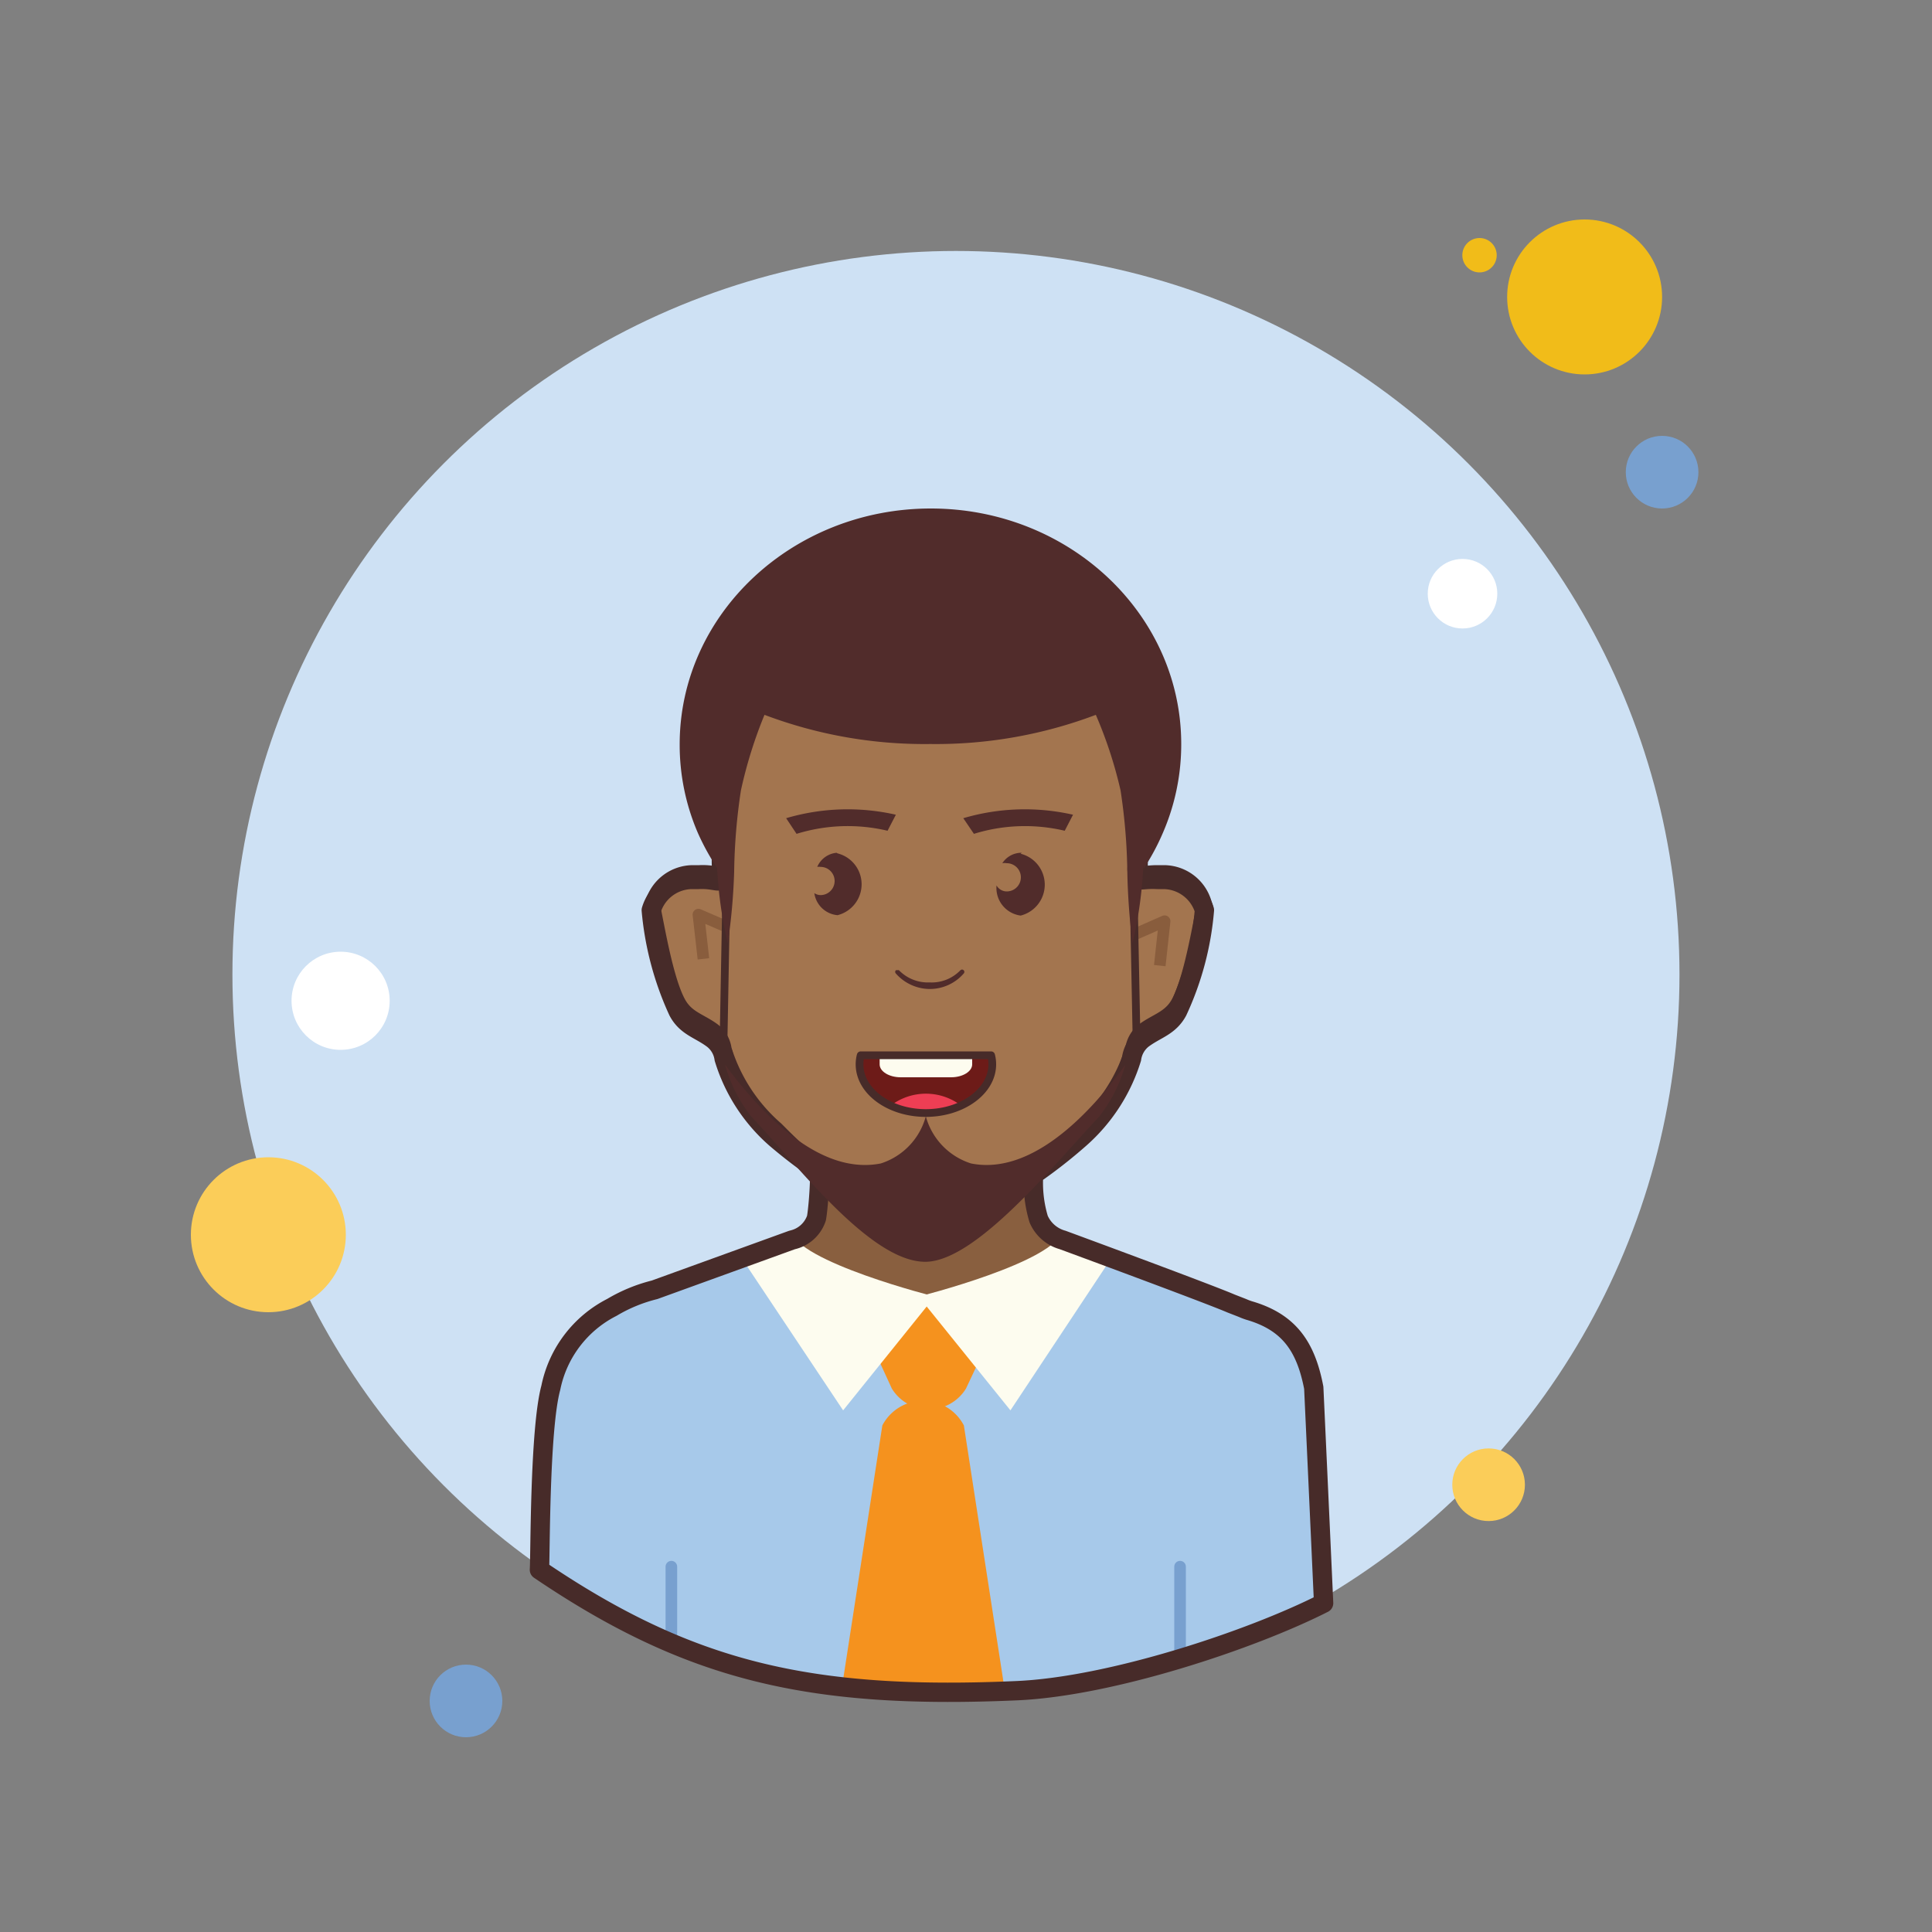 <svg height="100" viewBox="0 0 100 100" width="100" xmlns="http://www.w3.org/2000/svg"><rect x="0" y="0" width="100" height="100" fill="#808080" stroke="none"/><circle cx="20.16" cy="57.12" fill="#fff" r=".89"/><circle cx="79.21" cy="32.25" fill="#fff" r=".68"/><circle cx="76.58" cy="13.21" fill="#f1bc19" r=".89"/><circle cx="20.66" cy="64.79" fill="#f1bc19" r=".89"/><circle cx="49.48" cy="50.44" fill="#cee1f4" r="37.45"/><circle cx="82.02" cy="15.37" fill="#f1bc19" r="4.01"/><circle cx="86.03" cy="24.44" fill="#78a0cf" r="1.88"/><circle cx="77.05" cy="76.85" fill="#fbcd59" r="1.88"/><circle cx="13.89" cy="63.91" fill="#fbcd59" r="4.01"/><circle cx="24.12" cy="88.04" fill="#78a0cf" r="1.88"/><circle cx="75.7" cy="30.73" fill="#fff" r="1.8"/><circle cx="17.63" cy="51.8" fill="#fff" r="2.54"/><path d="m68 71.65c-.41-2.14-1.28-3.4-3.35-4l-.34-.12-.59-.24c-1.28-.55-8.72-3.29-8.72-3.29a1.87 1.87 0 0 1 -1.24-1.08 8.72 8.72 0 0 1 -.21-2.92 46.76 46.76 0 0 1 -5 1.43c-1.9.18-6-2.27-6-2.27s-.09 3-.22 3.71a1.69 1.69 0 0 1 -1.33 1.13l-7.12 2.58a8.16 8.16 0 0 0 -2.21.91 7.59 7.59 0 0 0 -3.16 4.16s-.47 3.32-.45 3.44c-.05.46-.09 1-.14 1.51 7.76 5.26 14 6.73 24.7 6.26 4.86-.21 12.1-2.61 15.89-4.52-.19-4.23-.51-6.69-.51-6.69z" fill="#895f3f"/><path d="m64.62 67.67-.34-.12-.59-.24c-.77-.33-3.9-1.5-6.18-2.35h-.11c-2.51 1.29-6.09 3.22-9.38 3.22s-6.59-1.75-9.39-3.22l-.31.08-4.43 1.6a8.16 8.16 0 0 0 -2.21.91 7.59 7.59 0 0 0 -3.16 4.16s-.47 3.32-.45 3.44c-.05.46-.09 5.44-.14 6 7.76 5.26 14 6.73 24.7 6.26 4.86-.21 12.1-2.61 15.89-4.52-.2-4.23-.55-11.16-.55-11.16-.41-2.18-1.28-3.44-3.35-4.06z" fill="#a7c9ea"/><path d="m34.75 81.09v3.95" fill="none" stroke="#78a0cf" stroke-linecap="round" stroke-linejoin="round" stroke-width=".6"/><path d="m61.08 81.09v4.65" fill="none" stroke="#78a0cf" stroke-linecap="round" stroke-linejoin="round" stroke-width=".6"/><path d="m60.26 45.13h-.36c-1 0-1.24.34-1.19-.26.07-1.06-.07-5.36-.07-5.58 0-4.45-4.66-8.09-10.47-8.29h-.23c-5.82.2-10.47 3.84-10.47 8.29 0 .22-.15 4.52-.07 5.58 0 .6-.23.21-1.2.26h-.36a2.22 2.22 0 0 0 -2.09 1.58c.13.07.61 3.73 1.39 5.17.43.8 1.11.91 1.81 1.43a1.52 1.52 0 0 1 .57 1 8.93 8.93 0 0 0 2.68 4.1c.58.57 4.49 4.73 7.85 4.52s7.27-3.95 7.86-4.52a9.09 9.09 0 0 0 2.68-4.1 1.54 1.54 0 0 1 .56-1c.7-.52 1.38-.63 1.82-1.43.78-1.44 1.26-5.1 1.39-5.17a2.22 2.22 0 0 0 -2.1-1.58z" fill="#a3754f" stroke="#472b29" stroke-miterlimit="10" stroke-width=".7"/><path d="m48.11 51.19a2.32 2.32 0 0 0 1.77-.8.12.12 0 0 0 0-.17.12.12 0 0 0 -.17 0 2.06 2.06 0 0 1 -1.59.63 2.09 2.09 0 0 1 -1.59-.63.13.13 0 0 0 -.09 0 .11.11 0 0 0 -.07 0 .12.12 0 0 0 0 .17 2.36 2.36 0 0 0 1.74.8z" fill="#512c2b"/><path d="m45.94 43 .43-.83a11.25 11.25 0 0 0 -5.68.18l.54.81a8.94 8.94 0 0 1 4.71-.16z" fill="#512c2b"/><path d="m55.11 43 .43-.83a11.25 11.25 0 0 0 -5.68.18l.55.81a8.91 8.91 0 0 1 4.7-.16z" fill="#512c2b"/><path d="m43.3 44.14a1.21 1.21 0 0 0 -1 .73.51.51 0 0 1 .17 0 .73.73 0 0 1 0 1.46.63.63 0 0 1 -.32-.1 1.33 1.33 0 0 0 1.2 1.14 1.65 1.65 0 0 0 0-3.2z" fill="#512c2b"/><path d="m52.88 44.14a1.17 1.17 0 0 0 -1 .54.64.64 0 0 1 .23 0 .73.73 0 0 1 0 1.46.61.61 0 0 1 -.53-.31 1.44 1.44 0 0 0 1.25 1.56 1.65 1.65 0 0 0 0-3.2z" fill="#512c2b"/><path d="m49.89 73.78 2.11 13.67h-8.44l2.11-13.67a2.38 2.38 0 0 1 4.22 0z" fill="#f5921e"/><path d="m46.16 71.87-1.95-4.25h7.79l-2 4.25a2.25 2.25 0 0 1 -3.84 0z" fill="#f5921e"/><path d="m40.9 63.67-2.38 1.65 5.12 7.68 4.74-5.89s-7.13-1.79-7.48-3.44z" fill="#fdfcef"/><path d="m55 63.67 2.39 1.65-5.09 7.68-4.75-5.89s7.13-1.79 7.45-3.44z" fill="#fdfcef"/><g fill="none" stroke-linejoin="round"><path d="m68 71.83c-.41-2.14-1.28-3.4-3.35-4a3.19 3.19 0 0 1 -.34-.13l-.59-.23c-1.28-.55-8.72-3.29-8.72-3.29a1.9 1.9 0 0 1 -1.24-1.08 6.5 6.5 0 0 1 -.26-2.3 25.82 25.82 0 0 0 2.39-1.87 9.1 9.1 0 0 0 2.68-4.14 1.57 1.57 0 0 1 .56-1c.7-.53 1.38-.64 1.82-1.45a15.41 15.41 0 0 0 1.39-5.23 2.23 2.23 0 0 0 -2.1-1.59h-.34c-1-.05-1 .23-1-.38.08-1.07-.3-5.31-.3-5.53 0-4.5-4.66-8.18-10.47-8.38h-.23c-5.82.2-10.47 3.88-10.47 8.38 0 .22-.15 4.57-.07 5.64 0 .61-.23.22-1.2.27h-.36a2.22 2.22 0 0 0 -2.09 1.59 15.83 15.83 0 0 0 1.39 5.23c.43.81 1.11.92 1.81 1.45a1.54 1.54 0 0 1 .57 1 8.94 8.94 0 0 0 2.68 4.14 25.92 25.92 0 0 0 2.27 1.73c0 .91-.1 2-.17 2.39a1.71 1.71 0 0 1 -1.26 1.13l-7.12 2.58a8.16 8.16 0 0 0 -2.21.91 6 6 0 0 0 -3.16 4.16c-.59 2.17-.54 8.88-.59 9.42 7.76 5.26 14 6.73 24.7 6.26 4.86-.21 12.1-2.61 15.89-4.53-.19-4.22-.51-11.15-.51-11.15z" stroke="#472b29" stroke-linecap="round"/><path d="m58.8 48.33 1.48-.65-.25 2.3" stroke="#895d3d" stroke-width=".6"/><path d="m37.63 47.98-1.48-.64.26 2.29" stroke="#895d3d" stroke-width=".6"/><path d="m37.61 45.26-.16 8.65" stroke="#472b29" stroke-linecap="round" stroke-width=".4"/><path d="m58.66 45.26.17 8.65" stroke="#472b29" stroke-linecap="round" stroke-width=".4"/></g><path d="m50.26 60.22a3.53 3.53 0 0 1 -2.34-2.44 3.52 3.52 0 0 1 -2.33 2.44c-3 .59-5.9-2.2-8.06-5.11a7.62 7.62 0 0 0 1.36 2.69c2.4 2.52 6.16 7.51 9 7.51 2.61 0 6.64-5 9-7.51a7.79 7.79 0 0 0 1.36-2.69c-2.09 2.89-5.03 5.7-7.99 5.11z" fill="#512c2b"/><path d="m44.55 54.62a1.84 1.84 0 0 0 -.06.47c0 1.39 1.54 2.52 3.43 2.52s3.44-1.13 3.44-2.52a1.84 1.84 0 0 0 -.06-.47z" fill="#6d1b18"/><path d="m49.74 57.22a3 3 0 0 0 -3.63 0 4.37 4.37 0 0 0 1.81.39 4.42 4.42 0 0 0 1.82-.39z" fill="#ee3e54"/><path d="m45.53 54.62v.47c0 .37.49.67 1.09.67h2.61c.6 0 1.09-.3 1.09-.67v-.43s0 0 0 0z" fill="#fdfcef"/><path d="m44.55 54.62a1.84 1.84 0 0 0 -.06.47c0 1.39 1.54 2.52 3.43 2.52s3.44-1.13 3.44-2.52a1.84 1.84 0 0 0 -.06-.47z" fill="none" stroke="#472b29" stroke-linecap="round" stroke-linejoin="round" stroke-width=".4"/><path d="m48.18 26.32c-7.17 0-13 5.47-13 12.21a11.51 11.51 0 0 0 .94 4.58 12.25 12.25 0 0 0 1 1.82 21.63 21.63 0 0 0 .55 3.9 32.11 32.11 0 0 0 .33-3.71 30.41 30.41 0 0 1 .35-4.21 23.29 23.29 0 0 1 1.22-3.91 23.42 23.42 0 0 0 8.58 1.51 23.41 23.41 0 0 0 8.57-1.51 22.42 22.42 0 0 1 1.28 3.91 30.41 30.41 0 0 1 .35 4.21 34.54 34.54 0 0 0 .27 3.71 22.51 22.51 0 0 0 .57-4.22v.36a11.89 11.89 0 0 0 1-1.86 11.51 11.51 0 0 0 .95-4.58c.01-6.74-5.8-12.21-12.96-12.21z" fill="#512c2b"/></svg>